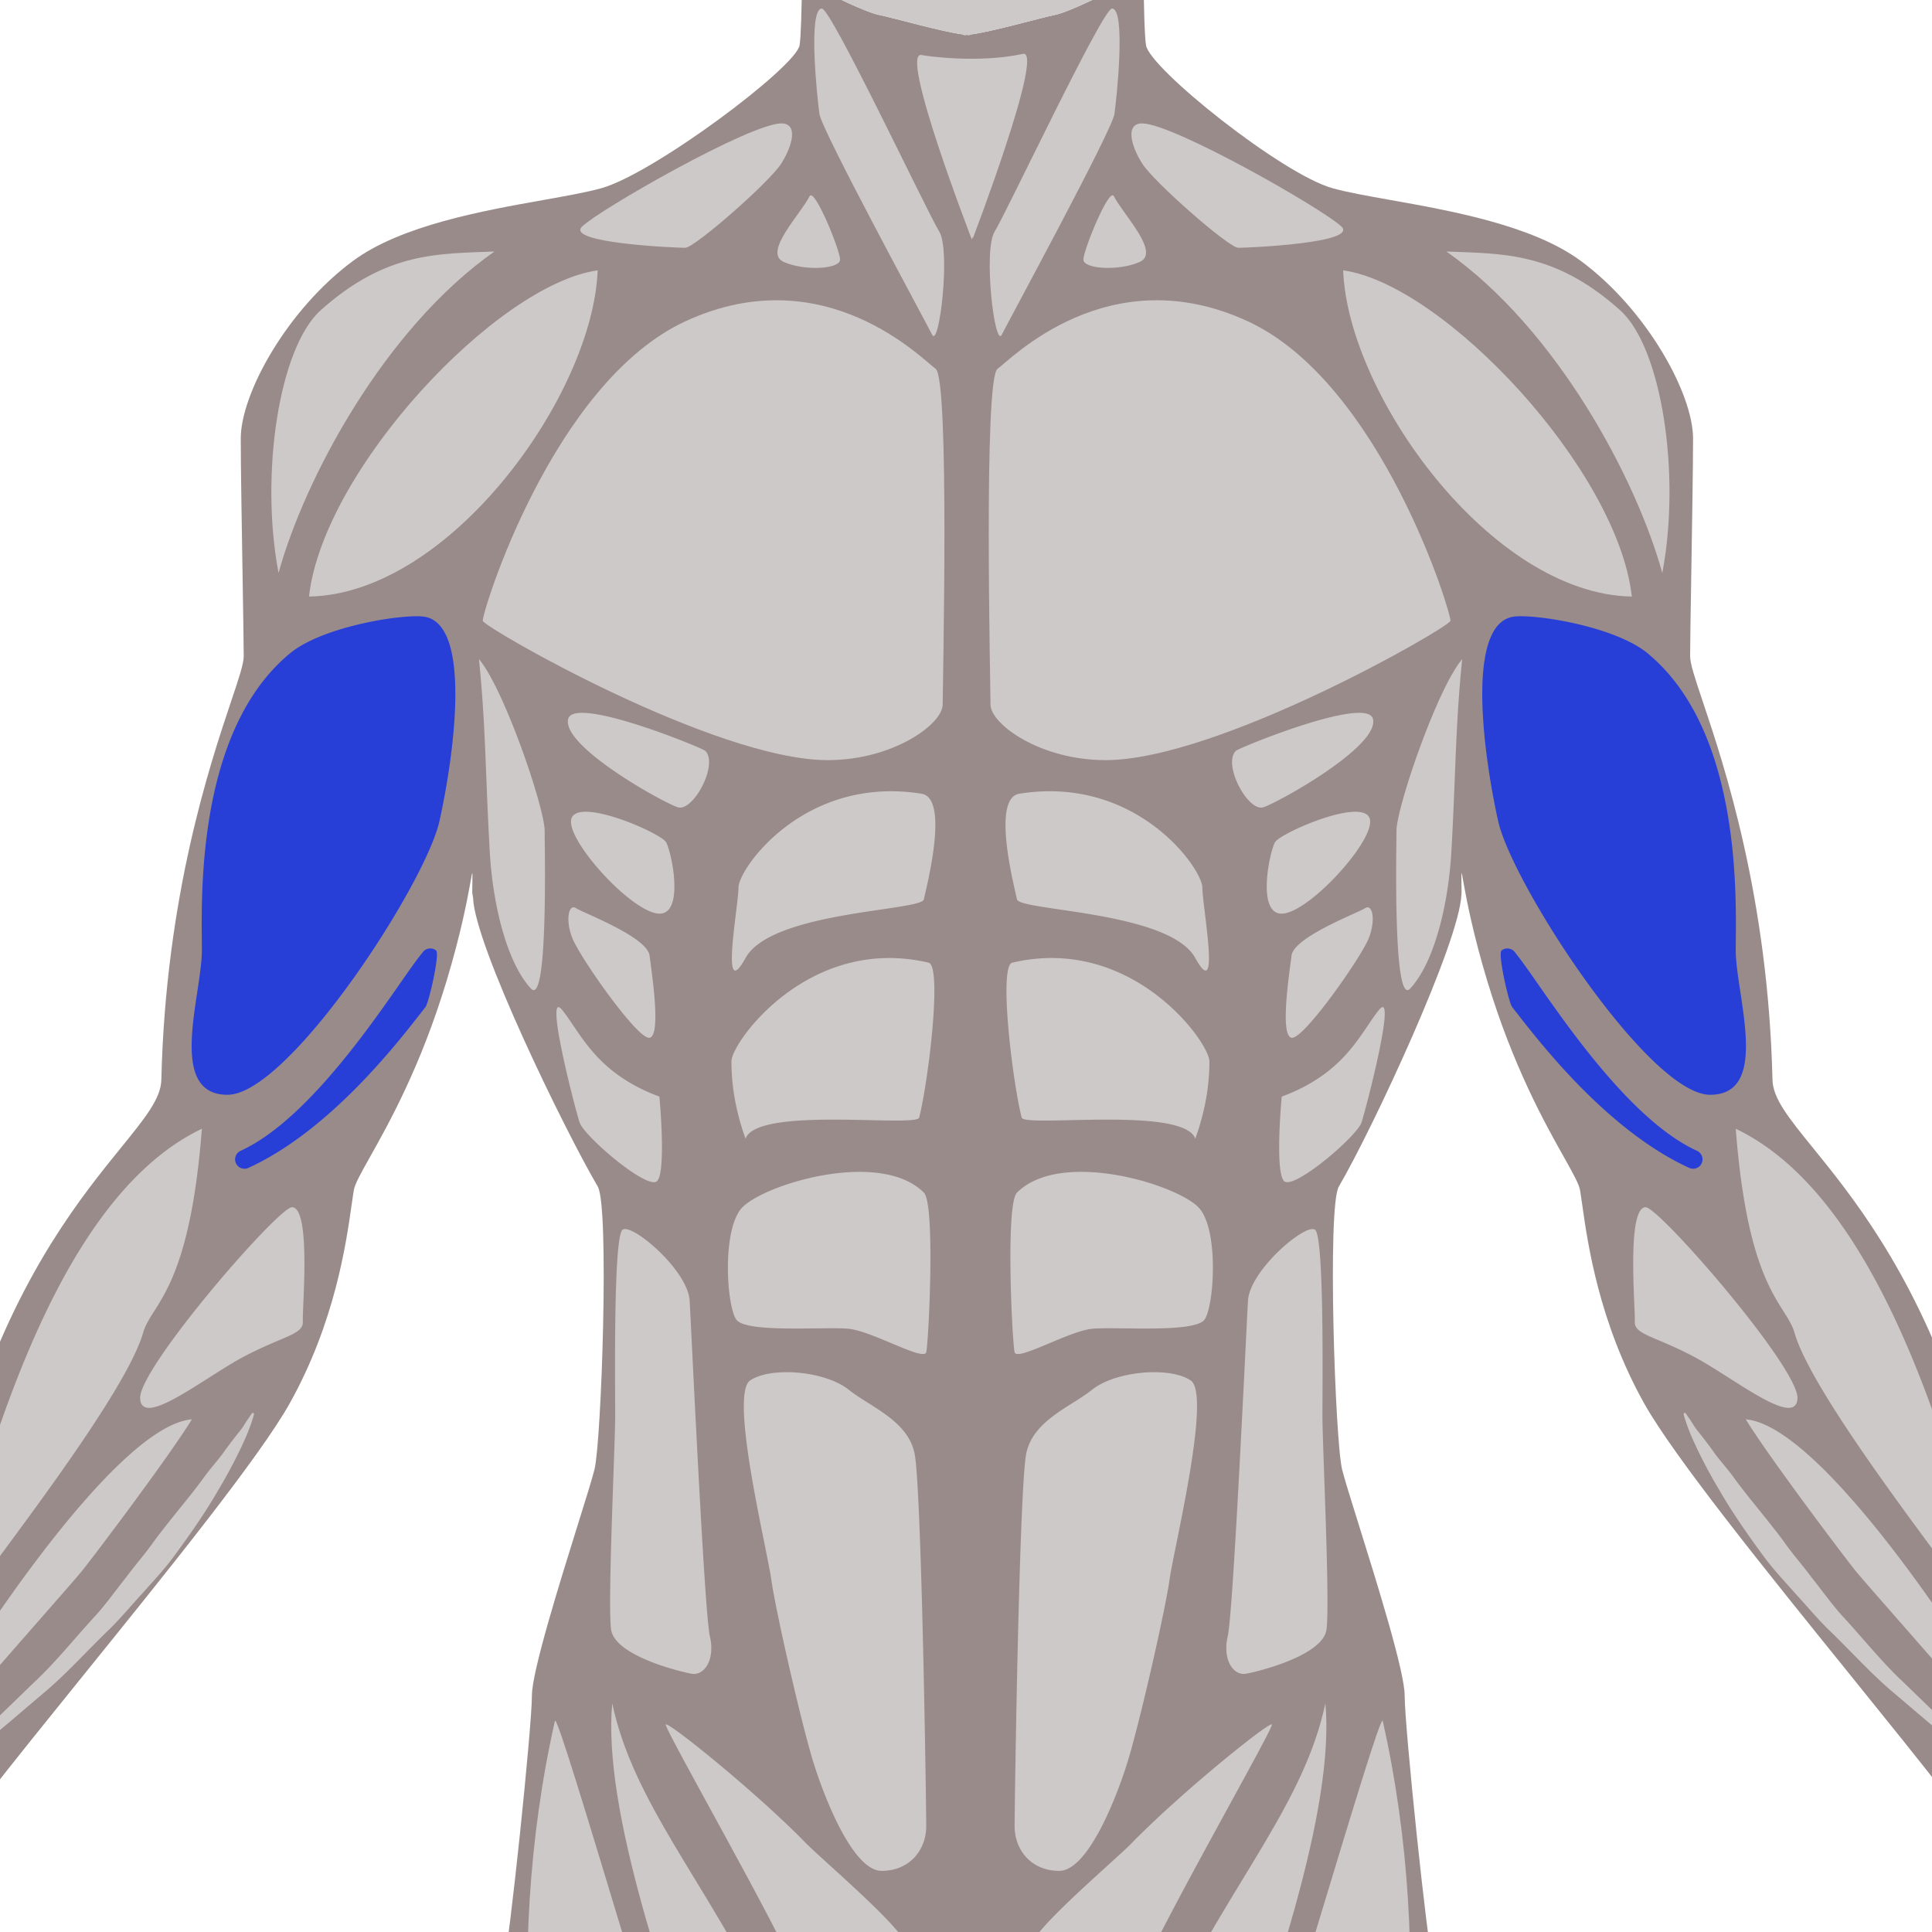 <svg xmlns="http://www.w3.org/2000/svg" width="600" height="600" fill="none" viewBox="0 0 600 600"><g clip-path="url(#a)"><path fill="#9a8b8b" d="M753.488 619.864c-1.16-4.888-13.513-12.257-24.403-18.76-9.698-5.79-19.73-11.777-25-17.423-12.167-13.021-30.248-14.481-30.429-14.494l-.696-.048-.492-.506c-34.646-36.121-46.663-75.394-57.272-110.041-2.672-8.73-5.192-16.975-7.995-24.907-14.14-40.175-32.25-62.5-44.228-77.278-7.448-9.176-12.371-15.25-12.509-21.035-1.361-57.006-15.063-97.857-21.65-117.493-2.447-7.307-3.931-11.719-3.931-14.097 0-3.526.167-13.773.359-25.488.265-15.834.552-33.771.552-42.117 0-13.894-14.322-39.971-34.883-55.17-14.954-11.046-40.451-15.58-59.072-18.89-7.199-1.286-13.43-2.387-17.979-3.656-15.718-4.361-56.746-37.142-57.953-44.395-.446-2.651-.683-12.151-.809-22.91-8.818 5.954-23.4 12.656-27.344 13.439-4.773.958-19.903 5.352-26.563 6.14l-.003.169c-.234 0-.615-.07-.901-.082-.279.013-.667.082-.897.082v-.17c-6.664-.787-21.793-5.18-26.568-6.14-3.438-.684-14.991-5.881-23.731-11.16-.132 9.8-.365 18.177-.771 20.63-1.132 6.76-45.362 39.887-61.608 44.396-4.559 1.269-10.781 2.37-17.987 3.657-18.612 3.31-44.113 7.843-59.07 18.889-20.557 15.2-34.885 41.276-34.885 55.17 0 8.346.293 26.282.556 42.117.189 11.714.363 21.961.363 25.488 0 2.377-1.485 6.79-3.935 14.097-6.585 19.636-20.293 60.487-21.649 117.493-.134 5.785-5.057 11.859-12.509 21.035C25.614 371.183 7.51 393.51-6.636 433.683c-2.794 7.934-5.317 16.178-7.99 24.908-10.607 34.647-22.631 73.92-57.273 110.041l-.486.506-.7.048c-.182.013-18.303 1.508-30.433 14.494-5.267 5.646-15.299 11.633-25.001 17.423-10.889 6.503-23.242 13.873-24.404 18.76-.16.675-.073 1.229.282 1.789 3.665 5.761 6.179 8.192 14.728 7.389 9.046-.868 34.059-14.589 37.406-18.357 0 0-1.058 2.243-4.49 7.666-.603 1.884-7.5 23.293-11.862 34.193l-1.046 2.607c-4.798 11.957-17.55 43.722-17.55 50.613 0 3.314 2.036 5.518 4.041 5.984 2.329.521 9.594-2.964 9.594-2.964-.033.104-3.066 10.651-3.599 15.014-.273 2.247.421 4.324 1.956 5.845 1.792 1.763 4.499 2.574 7.406 2.168 4.625-.608 8.982-11.564 9.928-14.735 0 0-1.828 13.81 1.979 15.319 5.55 2.203 8.606-1.025 9.682-2.56 6.115-8.737 15.098-31.22 16.028-34.472l.401-1.135c3.534-12.189 10.982-22.536 10.982-22.536-1.708 4.563-12.862 41.82-12.702 45.188.288.92.839 1.673 1.594 2.018.832.396 1.972.327 3.198-.199 2.437-1.045 10.989-14.789 13.797-19.306l.906-1.447c2.027-3.25 13.152-28.643 14.907-33.457l.789-2.155c2.601-7.021 10.516-28.398 10.516-34.223 0-7.456 12.117-44.3 13.44-46.952 4.356-8.707 24.058-33.099 46.877-61.349 25.51-31.582 54.434-67.391 63.701-83.976 14.076-25.188 17.555-49.811 19.231-61.651.243-1.74.459-3.232.659-4.446.337-2.041 2.08-5.146 4.974-10.293 5.9-10.507 15.782-28.102 23.854-54.792 8.745-28.938 8.079-42.178 7.979-27.364l.252 1.515c.444 14.641 28.329 71.963 38.733 89.705 3.622 6.18 1.141 79.164-1.027 87.846-.732 2.941-2.725 9.301-5.239 17.347-5.646 18.094-14.193 45.431-14.193 52.855 0 10.014-7.086 77.609-8.621 82.193-1.257 5.535-5.208 141.333-4.784 165.033.952 53.019 10.164 109.257 18.159 130.953 8.6 23.341 10.923 50.592 11.077 56.612.191 7.525 2.298 16.426 3.839 22.925.955 4.023 1.643 6.934 1.643 8.485 0 1.117-.928 6.19-3.027 17.574-4.636 25.12-13.272 71.88-12.203 84.9 4.682 57.1 15.747 88.58 24.638 113.87 2.574 7.33 5.006 14.25 6.968 20.97 8.724 29.93 24.434 111.57 24.434 121.1 0 1.54.018 3.29.027 5.16.126 13.84.039 23.85-2.314 26.5-5.953 5.41-5.452 19.19-3.972 22.38l.149.51c.771 5.41-4.174 14.85-11.5 21.97-3.794 3.7-6.187 9.24-8.711 15.11-4.614 10.72-9.849 22.87-25.245 30.59-1.048.52-1.769 1.67-2.126 3.4-.847 4.06.628 9.92 2.409 12.07 4.523 2.64 78.539 4.46 90.619.65 9.645-3.06 9.87-27.64 7.289-40.54-2.476-12.37-5.518-34.4-5.518-39.94l.166-.76c2.794-6.16 1.974-18.33-1.841-27.14l-.184-.4.036-.46c.144-2 .369-8.83.69-18.29 1.023-30.11 2.932-86.16 5.763-96.56 3.512-12.87 15.209-93.2 11.511-138.83-.462-5.6-6.224-38.93-11.804-71.16-5.205-30.08-10.126-58.498-10.426-62.69-.229-3.213-.15-7.059-.051-11.944.105-5 .234-11.226.047-18.745 0-2.578 1.852-15.483 5.125-38.069 4.585-31.646 10.863-74.971 10.863-86.219 0-11.69 5.455-56.923 9.438-89.938 2.204-18.247 4.109-34.008 4.109-36.128 0-4.323 8.788-45.593 8.788-45.593s8.914 41.479 8.914 45.593c0 2.12 1.908 17.881 4.108 36.128 3.986 33.017 9.443 78.248 9.443 89.938 0 11.248 6.272 54.57 10.858 86.219 3.276 22.586 5.121 35.491 5.121 38.026-.182 7.563-.055 13.788.045 18.788.102 4.887.18 8.731-.045 11.944-.305 4.192-5.216 32.61-10.427 62.69-5.58 32.23-11.344 65.56-11.798 71.16-3.703 45.63 7.999 125.96 11.51 138.83 2.833 10.4 4.735 66.45 5.759 96.56.32 9.46.55 16.29.69 18.29l.036.46-.18.4c-3.814 8.81-4.639 20.98-1.844 27.14l.166.76c0 5.54-3.044 27.57-5.514 39.94-2.583 12.9-2.359 37.48 7.284 40.54 12.083 3.81 86.096 2 90.812-.84 1.589-1.96 3.066-7.82 2.216-11.88-.36-1.73-1.072-2.88-2.121-3.4-15.404-7.72-20.633-19.87-25.247-30.59-2.527-5.87-4.919-11.42-8.714-15.11-7.329-7.12-12.271-16.57-11.497-21.98l.151-.5c1.477-3.2 1.978-16.97-3.835-22.24-2.496-2.79-2.586-12.8-2.457-26.64.015-1.87.029-3.62.029-5.16 0-9.53 15.709-91.18 24.432-121.1 1.962-6.72 4.396-13.64 6.971-20.97 8.888-25.29 19.956-56.77 24.635-113.87 1.066-13.03-7.563-59.79-12.203-84.9-2.097-11.386-3.027-16.459-3.027-17.576 0-1.553.69-4.462 1.643-8.485 1.544-6.499 3.646-15.398 3.839-22.926.159-6.021 2.479-33.271 11.074-56.611 7.999-21.696 17.21-77.936 18.162-130.953.424-23.7-3.526-159.498-4.806-165.112-1.513-4.505-8.6-72.101-8.6-82.114 0-7.425-8.542-34.763-14.197-52.855-2.511-8.046-4.497-14.405-5.231-17.346-2.172-8.684-4.649-81.667-1.027-87.847 10.398-17.741 37.638-76.152 38.082-90.792l.043-.451c-.085-14.803-.764-1.549 7.985 27.388 8.069 26.69 17.953 44.286 23.854 54.792 2.889 5.146 4.639 8.252 4.978 10.293.202 1.214.415 2.706.659 4.447 1.67 11.84 5.157 36.461 19.228 61.65 9.273 16.585 38.186 52.394 63.705 83.977 22.813 28.249 42.517 52.641 46.878 61.348 1.314 2.651 13.433 39.496 13.433 46.952 0 5.823 7.917 27.2 10.518 34.223l.791 2.155c1.754 4.815 12.882 30.208 14.909 33.457l.901 1.447c2.813 4.517 11.359 18.261 13.794 19.306 1.231.526 2.37.596 3.196.199.76-.344 1.309-1.097 1.643-2.228.12-3.157-11.041-40.417-12.748-44.979l5.362 6.668c1.722 5.893 6.022 17.003 6.022 17.003.929 3.252 9.915 25.733 16.029 34.472 1.08 1.533 3.894 4.045 9.682 2.56 3.208-.819 2.599-13.594 2.599-13.594.948 3.181 4.682 12.4 9.307 13.01 2.92.407 5.614-.405 7.407-2.168 1.535-1.521 2.229-3.598 1.953-5.845-.533-4.361-3.565-14.908-3.595-15.014 0 0 7.253 3.485 9.599 2.964 1.998-.468 4.033-2.67 4.033-5.983 0-6.894-12.752-38.657-17.553-50.614l-1.048-2.607c-4.358-10.899-11.255-32.31-11.86-34.192-3.493-2.15-4.484-7.666-4.484-7.666 3.346 3.768 28.358 17.488 37.405 18.356 8.545.819 11.06-1.628 14.726-7.389.353-.556.44-1.111.278-1.786"/><path fill="#cec9c9" d="M345.339 2.655c4.372 0 1.479 27.68.75 32.778-.729 5.1-32.794 64.13-34.984 68.506-2.19 4.375-5.833-26.236-2.19-32.066 3.644-5.834 33.51-69.218 36.424-69.218M255.244 2.655c-4.376 0-1.477 27.68-.75 32.778.728 5.1 32.798 64.13 34.984 68.506 2.188 4.375 5.833-26.236 2.188-32.066-3.643-5.834-33.505-69.218-36.422-69.218M317.663 16.733c-13.848 3.03-30.332.625-31.386.367-7.358-1.85 15.555 57.322 15.555 57.322l.173-.93.107.566s22.479-58.847 15.551-57.325M373.981-96.822c.976-6.348 1.79-12.975 2.117-19.415 1.048-21.013-6.306-44.126-10.509-52.525-4.202-8.406-21.014-32.577-40.976-39.934-10.148-3.739-18.107-3.665-24.325-2.848-6.214-.817-14.171-.891-24.312 2.848-19.973 7.356-36.774 31.527-40.988 39.934-4.202 8.399-11.556 31.512-10.504 52.525.349 6.958 1.274 14.134 2.352 20.935-4.66.974-12.202 5.229-10.963 8.778 1.686 4.882 12.128 44.242 15.748 38.745.433-.658.742-1.82.958-3.331 1.182 13.525 3.623 32.315 6.613 36.799 4.202 6.3 28.378 17.863 33.628 18.907 4.775.958 19.904 5.352 26.568 6.14v.169c.231 0 .619-.07.897-.082.286.013.667.082.901.082l.003-.17c6.659-.787 21.79-5.18 26.563-6.14 5.263-1.043 29.429-12.605 33.631-18.906 3.067-4.595 5.563-24.258 6.697-37.84.213 1.249.498 2.219.876 2.795 3.619 5.495 14.063-33.861 15.748-38.741 1.218-3.495-6.045-7.655-10.723-8.725M309.804 114.529c3.829-2.625 34.303-34.678 77.552-14.821 41.643 19.114 63.618 91.457 63.083 93.113-.728 2.249-72.129 43.242-107.112 43.242-20.42 0-35.715-11.255-35.715-17.257-.001-6-2.184-101.275 2.192-104.277M290.566 114.529c-3.829-2.625-34.303-34.678-77.548-14.821-41.646 19.114-63.618 91.457-63.08 93.113.727 2.249 72.124 43.242 107.105 43.242 20.425 0 35.713-11.255 35.713-17.257 0-6 2.189-101.275-2.19-104.277"/><path fill="#283fd7" d="M469.633 191.581c5.716-1.148 31.546 2.669 42.013 11.282 29.937 24.649 27.405 78.417 27.405 92.269 0 13.848 10.996 44.863-7.954 44.863-18.943 0-61.464-65.339-65.837-85.019-4.375-19.67-10.202-60.483 4.373-63.395M132.111 191.581c-5.716-1.148-31.548 2.669-42.007 11.282-29.938 24.649-27.412 78.417-27.412 92.269 0 13.848-10.996 44.863 7.949 44.863 18.957 0 61.469-65.339 65.845-85.019 4.369-19.67 10.199-60.483-4.375-63.395M75.521 362.936a2.85 2.85 0 0 0 1.612-.234c25.015-11.421 45.876-38.23 53.731-48.33l1.292-1.656c1-1.263 4.531-16.552 3.272-17.542-1.258-1.005-3.104-.778-4.097.482l-1.318 1.689c-7.607 9.787-31.591 49.227-55.301 60.057a2.913 2.913 0 0 0 .809 5.534M526.229 362.936a2.9 2.9 0 0 1-1.622-.234c-25.007-11.421-45.87-38.23-53.721-48.33l-1.297-1.656c-1-1.263-4.53-16.552-3.267-17.542 1.253-1.005 3.098-.778 4.095.482l1.307 1.689c7.617 9.787 31.603 49.227 55.31 60.057 1.462.668 2.114 2.397 1.441 3.854a2.89 2.89 0 0 1-2.246 1.68"/><path fill="#cec9c9" d="M539.052 350.554c3.896 50.53 15.63 54.222 18.245 63.336 5.438 18.997 44.012 68.176 55.154 83.929 12.939 18.305 27.071 53.606 31.36 54.32 4.29.725-25.043-58.268-27.188-63.834-8.979-23.248-28.431-114.318-77.571-137.751M511.037 374.914c4.16-.126 47.672 49.958 47.183 59.402-.501 9.444-20.061-6.588-32.233-13.019-12.182-6.43-18.496-6.818-18.283-10.871.215-4.045-2.634-35.333 3.333-35.512M542.169 440.79c29.088 2.431 92.688 108.787 93.726 116.83-12.999-17.17-56.34-65.559-59.902-70.11-7.171-9.17-27.746-36.708-33.824-46.72M523.538 438.969s.367.531 1.044 1.518c.729.937 1.518 2.583 2.929 4.239a148 148 0 0 1 4.655 6.133c1.636 2.388 4.044 4.918 6.197 7.896 4.322 6.009 9.992 12.431 15.504 19.821 2.638 3.82 5.791 7.333 8.684 11.238 3.015 3.77 5.893 7.833 9.111 11.489 6.608 7.113 12.753 14.896 19.379 21.054 3.26 3.161 6.419 6.211 9.398 9.103 3 2.884 5.706 5.835 8.572 7.975 11.172 9.129 20.239 17.915 20.239 17.915.176.113.227.364.141.56-.104.179-1.325-.104-.5.134 0 0-9.497-8.144-21.311-16.303-3.043-1.915-5.945-4.618-9.176-7.26-3.169-2.712-6.533-5.568-9.999-8.522-7.032-5.814-13.612-13.236-20.71-20.042-3.507-3.454-6.677-7.299-9.991-10.879-3.229-3.67-6.539-7.144-9.384-10.912-5.622-7.561-10.621-14.839-14.435-21.495-3.878-6.469-6.846-12.53-8.636-16.676-1.738-4.132-2.359-6.651-2.359-6.651-.055-.221.063-.445.242-.498.151-.056.315.034.406.163M62.692 350.554c-3.896 50.53-15.627 54.222-18.246 63.336-5.432 18.997-44.011 68.176-55.151 83.929-12.939 18.305-27.069 53.606-31.36 54.32-4.287.725 25.037-58.268 27.189-63.834 8.978-23.248 28.433-114.318 77.568-137.751M90.71 374.914c-4.16-.126-47.675 49.958-47.185 59.402.5 9.444 20.063-6.588 32.238-13.019 12.18-6.43 18.491-6.818 18.285-10.871-.218-4.045 2.631-35.333-3.338-35.512M59.583 440.79c-29.094 2.431-92.695 108.787-93.727 116.83 12.998-17.17 56.336-65.559 59.896-70.11 7.177-9.17 27.751-36.708 33.831-46.72M78.206 438.969l-1.038 1.518c-.737.937-1.517 2.583-2.93 4.239a150 150 0 0 0-4.663 6.133c-1.636 2.388-4.047 4.918-6.194 7.896-4.324 6.009-9.993 12.431-15.502 19.821-2.639 3.82-5.796 7.333-8.686 11.238-3.012 3.77-5.89 7.833-9.113 11.489-6.606 7.113-12.749 14.896-19.375 21.054-3.259 3.161-6.415 6.211-9.4 9.103-3.002 2.884-5.704 5.835-8.573 7.975-11.169 9.129-20.24 17.915-20.24 17.915-.174.113-.229.364-.138.56.099.179 1.324-.104.499.134 0 0 9.497-8.144 21.308-16.303 3.053-1.915 5.951-4.618 9.174-7.26 3.174-2.712 6.535-5.568 10.002-8.522 7.032-5.814 13.617-13.236 20.705-20.042 3.52-3.454 6.681-7.299 9.99-10.879 3.241-3.67 6.551-7.144 9.386-10.912 5.632-7.561 10.632-14.839 14.444-21.495 3.878-6.469 6.846-12.53 8.636-16.676 1.741-4.132 2.36-6.651 2.36-6.651.052-.221-.061-.445-.252-.498-.144-.056-.305.034-.4.163M316.553 246.501c-8.787 1.402-1.455 29.147-.729 32.795.729 3.64 47.372 3.64 55.385 18.219 8.025 14.574 2.193-16.04 2.193-21.865.002-5.833-20.407-34.982-56.849-29.149M314.367 298.972c-4.26 1 0 36.44 2.918 48.1.788 3.159 50.285-3.645 53.927 6.559 3.648-10.203 4.375-18.218 4.375-24.045 0-5.839-24.049-39.357-61.22-30.614M315.826 370.388c-3.612 3.615-1.459 46.645-.727 49.56.727 2.912 16.757-6.555 24.046-7.283 7.292-.732 32.066 1.456 34.986-2.92 2.915-4.371 4.369-26.964-1.458-34.252-5.835-7.285-43.001-18.954-56.847-5.105M339.145 431.604c-6.638 5.308-18.216 9.476-20.409 19.679-2.183 10.203-3.637 108.589-3.637 115.88 0 7.285 5.1 13.849 13.847 13.849 8.74 0 17.492-21.872 21.133-33.527 3.649-11.664 11.666-46.646 13.12-56.844 1.459-10.205 13.116-57.574 6.56-61.947-6.561-4.377-23.321-2.916-30.614 2.91M387.58 403.913c-.524 8.721-4.57 96.925-6.289 104.211-1.706 7.294 1.719 12.387 5.72 11.661 4.001-.729 23.802-5.667 24.936-13.688 1.149-8.01-1.256-57.148-1.256-66.628 0-9.472.58-55.359-2.28-57.549-2.861-2.188-20.26 12.52-20.831 21.993M398.048 340.562s-2.186 23.321.728 26.238c2.92 2.918 22.599-13.848 24.053-18.219 1.459-4.371 11.204-42.159 5.374-34.876-5.827 7.291-10.473 19.574-30.155 26.857M401.099 296.783c-.728 5.835-3.648 24.777 0 25.504 3.641.733 21.875-25.283 24.062-31.109 2.189-5.832.969-10.594-1.219-9.134-2.185 1.456-22.116 8.912-22.843 14.739M395.924 261.637c-1.949 3.917-5.764 23.485 2.988 22.028 8.74-1.461 27.615-22.392 26.558-29.03-1.217-7.617-28.084 4.09-29.546 7.002M383.82 233.177c-4.202 4.13 3.706 18.955 8.485 17.533 4.23-1.254 36.208-18.914 34.075-27.438-1.836-7.332-41.617 8.978-42.56 9.905M454.093 204.696c-7.919 9.44-20.405 46.283-20.405 53.286 0 5.832-1.124 54.857 4.265 49.025 7.497-8.109 11.858-26.083 12.789-42.631 1.381-24.454 1.22-38.672 3.351-59.68M204.785 340.562s2.188 23.321-.727 26.238c-2.914 2.918-22.595-13.848-24.056-18.219-1.457-4.371-11.202-42.159-5.372-34.876 5.832 7.291 10.477 19.574 30.155 26.857M201.734 296.783c.735 5.835 3.652 24.777 0 25.504-3.64.733-21.869-25.283-24.056-31.109-2.19-5.832-.971-10.594 1.217-9.134 2.19 1.456 22.112 8.912 22.839 14.739M206.906 261.637c1.956 3.917 5.768 23.485-2.977 22.028-8.745-1.461-27.616-22.392-26.561-29.03 1.22-7.617 28.084 4.09 29.538 7.002M219.014 233.177c4.21 4.13-3.701 18.955-8.48 17.533-4.231-1.254-36.205-18.914-34.074-27.438 1.831-7.332 41.607 8.978 42.554 9.905M148.749 204.696c7.912 9.44 20.397 46.283 20.397 53.286 0 5.832 1.128 54.857-4.26 49.025-7.499-8.109-11.864-26.083-12.792-42.631-1.381-24.454-1.218-38.672-3.345-59.68M286.191 246.501c8.788 1.402 1.458 29.147.73 32.795-.73 3.64-47.372 3.64-55.39 18.219-8.021 14.574-2.192-16.04-2.192-21.865 0-5.833 20.409-34.982 56.852-29.149M288.377 298.972c4.257 1 0 36.44-2.913 48.1-.797 3.159-50.291-3.645-53.932 6.559-3.646-10.203-4.375-18.218-4.375-24.045-.001-5.839 24.055-39.357 61.22-30.614M286.921 370.388c3.608 3.615 1.455 46.645.728 49.56-.728 2.912-16.765-6.555-24.058-7.283-7.286-.732-32.061 1.456-34.979-2.92-2.914-4.371-4.37-26.964 1.457-34.252 5.832-7.285 43.005-18.954 56.852-5.105M263.591 431.604c6.648 5.308 18.223 9.476 20.413 19.679 2.187 10.203 3.645 108.589 3.645 115.88 0 7.285-5.108 13.849-13.848 13.849-8.747 0-17.495-21.872-21.14-33.527-3.641-11.664-11.657-46.646-13.112-56.844-1.455-10.205-13.12-57.574-6.562-61.947 6.562-4.377 23.319-2.916 30.604 2.91M214.171 403.913c.518 8.721 4.563 96.925 6.28 104.211 1.714 7.294-1.718 12.387-5.713 11.661-4.001-.729-23.8-5.667-24.946-13.688-1.142-8.01 1.258-57.148 1.258-66.628 0-9.472-.573-55.359 2.282-57.549 2.86-2.188 20.262 12.52 20.839 21.993M351.069 572.794c-4.091 4.218-30.777 26.951-30.245 30.838.812 5.826 16.627 44.242 22.508 47.808 5.871 3.564 4.736-22.465 10.302-36.748 5.947-15.263 41.389-77.022 41.364-79.092-.017-1.583-28.064 20.862-43.929 37.194"/><path fill="#cec9c9" d="M411.608 528.995c5.963 64.789-75.532 223.174-84.05 289.985-4.565-194.062 71.003-228.363 84.05-289.985M382.372 680.902c8.215-17.026 46.115-150.567 47.052-146.426 33.35 147.991-40.934 293.813-45.048 312.824-4.125 18.997-1.709 75.57-2.367 80.682-.667 5.119-9.418 4.489-12.396.162-2.968-4.329-24.061-170.971 12.759-247.242M250.673 572.794c4.1 4.218 30.776 26.951 30.244 30.838-.811 5.826-16.624 44.242-22.502 47.808-5.881 3.564-4.735-22.465-10.308-36.748-5.948-15.263-41.393-77.022-41.357-79.092.02-1.583 28.067 20.862 43.923 37.194"/><path fill="#cec9c9" d="M190.135 528.995c-5.96 64.789 75.53 223.174 84.056 289.985 4.562-194.062-71.001-228.363-84.056-289.985M219.378 680.902c-8.215-17.026-46.114-150.567-47.051-146.426-33.352 147.991 40.93 293.813 45.046 312.824 4.127 18.997 1.71 75.57 2.37 80.682.655 5.119 9.413 4.489 12.388.162 2.97-4.329 24.067-170.971-12.753-247.242M354.673 38.329c9.781 0 56.848 26.966 61.95 32.066 5.104 5.103-29.148 6.558-32.065 6.558-2.913 0-26.241-20.403-29.885-26.233-3.64-5.835-5.099-12.391 0-12.391M345.93 60.94c2.788 5.572 14.579 17.49 8.017 20.409-6.559 2.912-17.489 2.185-17.489-.73s8.013-22.59 9.472-19.68M449.189 78.105c17.492.729 33.525 0 53.929 18.213 12.974 11.583 18.951 51.012 13.122 81.626-8.023-29.154-32.799-75.792-67.051-99.84"/><path fill="#cec9c9" d="M417.132 83.96c31.335 4.374 85.27 61.949 89.646 101.301-43.729-.728-88.191-62.671-89.646-101.3M153.557 78.105c-17.494.729-33.524 0-53.93 18.213-12.972 11.583-18.95 51.012-13.119 81.626 8.015-29.154 32.798-75.792 67.049-99.84"/><path fill="#cec9c9" d="M185.607 83.96c-31.332 4.374-85.266 61.949-89.637 101.301 43.732-.728 88.184-62.671 89.637-101.3M242.675 38.329c-9.774 0-56.846 26.966-61.943 32.066-5.104 5.103 29.149 6.558 32.066 6.558 2.914 0 26.238-20.403 29.877-26.233 3.649-5.835 5.111-12.391 0-12.391M251.427 60.94c-2.787 5.572-14.582 17.49-8.025 20.409 6.563 2.912 17.496 2.185 17.496-.73s-8.014-22.59-9.471-19.68"/></g><defs><clipPath id="a"><path fill="#fff" d="M-153-212h906.567v1703.69H-153z"/></clipPath></defs></svg>